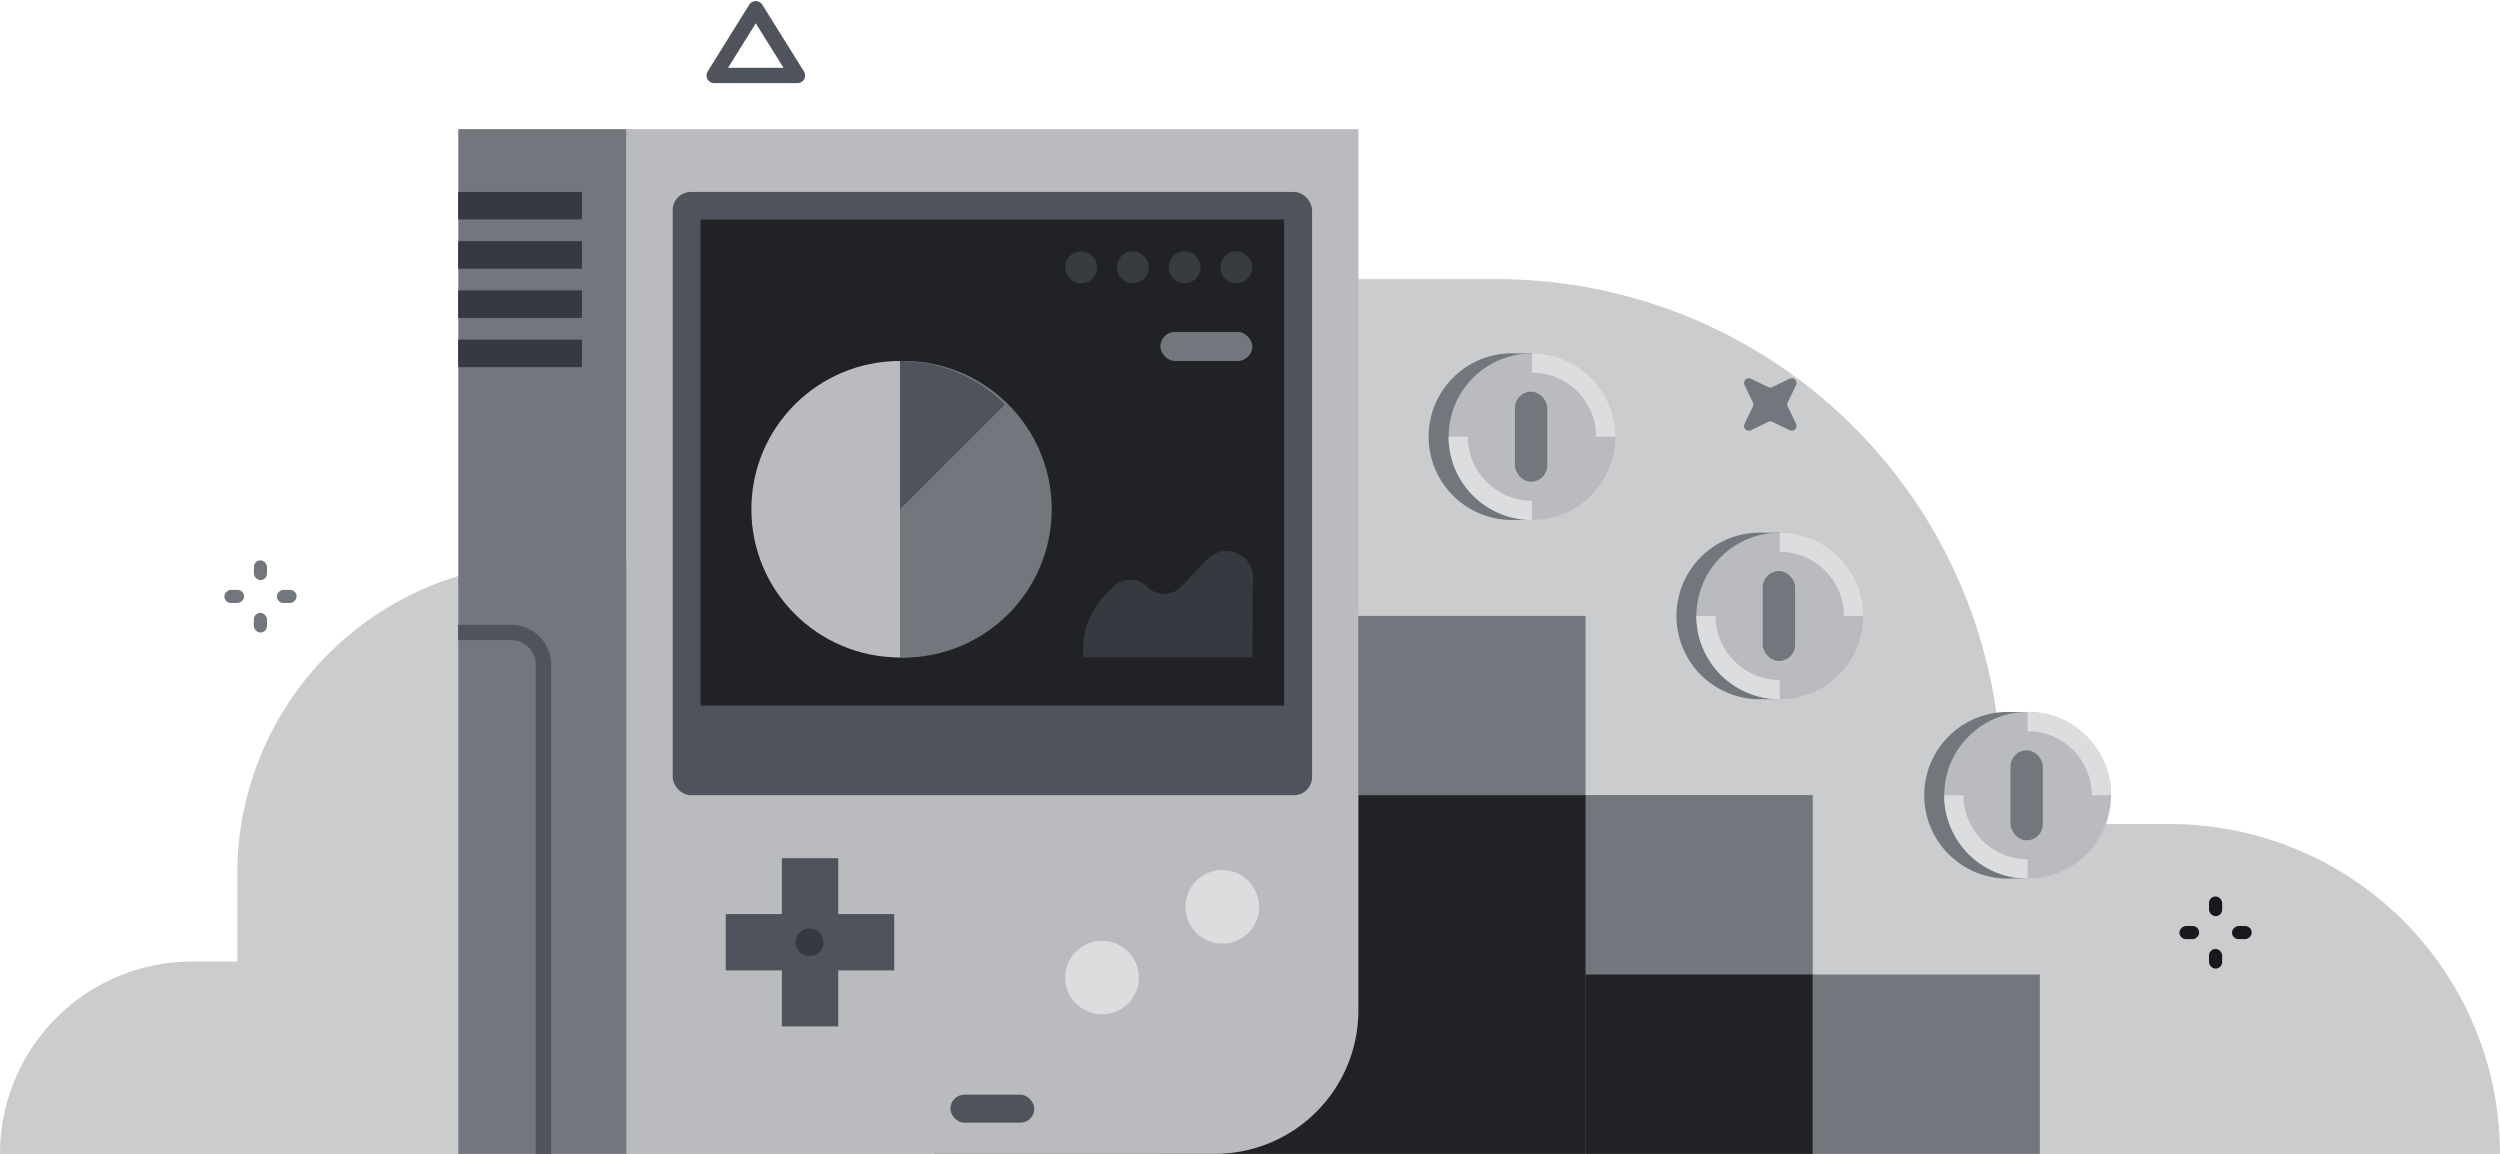 <svg xmlns="http://www.w3.org/2000/svg" viewBox="0 0 325 150"><defs><style>.cls-1,.cls-3{fill:#4f545c;}.cls-1,.cls-8{opacity:0.3;}.cls-2,.cls-8{fill:#72767d;}.cls-4{fill:#202225;}.cls-5{fill:#b9bbbe;}.cls-6{fill:#dcddde;}.cls-7{fill:#36393f;}.cls-9{fill:#18191c;}.cls-10,.cls-11{fill:none;stroke:#4f545c;stroke-width:2px;}.cls-10{stroke-linecap:round;stroke-linejoin:round;}.cls-11{stroke-miterlimit:10;}</style></defs><title>Server-Analytics-Empty-State-Dark</title><g id="Dark_Theme" data-name="Dark Theme"><path class="cls-1" d="M325,150h0a42.9,42.9,0,0,0-42.92-42.87H260.17v-5.3A65.51,65.51,0,0,0,226.7,44.68h0a65.68,65.68,0,0,0-32.12-8.39H87.88V73.14H71.36a40.49,40.49,0,0,0-40.52,40.47V125H25A25,25,0,0,0,0,150H325Z"/><rect class="cls-2" x="150.64" y="80.07" width="55.48" height="23.31"/><rect class="cls-2" x="206.05" y="103.38" width="29.53" height="23.31"/><rect class="cls-2" x="235.65" y="126.69" width="29.53" height="23.31"/><rect class="cls-2" x="151.03" y="103.38" width="84.63" height="46.62" transform="translate(386.68 253.38) rotate(180)"/><rect class="cls-3" x="121.11" y="80.07" width="55.48" height="23.31"/><rect class="cls-4" x="206.12" y="126.69" width="29.53" height="23.31"/><rect class="cls-4" x="121.49" y="103.38" width="84.63" height="46.62" transform="translate(327.61 253.38) rotate(180)"/><path class="cls-5" d="M81.43,16.79h95.16a0,0,0,0,1,0,0V131.35A18.65,18.65,0,0,1,157.93,150H81.43a0,0,0,0,1,0,0V16.79A0,0,0,0,1,81.43,16.79Z"/><rect class="cls-3" x="87.45" y="24.95" width="83.12" height="78.43" rx="2.37"/><rect class="cls-3" x="123.55" y="142.31" width="10.91" height="3.64" rx="1.82"/><rect class="cls-4" x="91.07" y="28.54" width="75.87" height="63.19"/><rect class="cls-2" x="59.57" y="16.79" width="21.85" height="133.21" transform="translate(141 166.79) rotate(180)"/><rect class="cls-3" x="94.35" y="118.83" width="21.9" height="7.32"/><rect class="cls-3" x="94.37" y="118.83" width="21.87" height="7.33" transform="translate(-17.19 227.8) rotate(-90)"/><ellipse class="cls-6" cx="158.9" cy="117.89" rx="4.79" ry="4.78"/><ellipse class="cls-6" cx="143.26" cy="127.08" rx="4.79" ry="4.78"/><rect class="cls-7" x="59.56" y="24.95" width="16.09" height="3.58"/><rect class="cls-7" x="59.56" y="31.35" width="16.09" height="3.58"/><rect class="cls-7" x="59.56" y="37.75" width="16.09" height="3.58"/><rect class="cls-7" x="59.56" y="44.15" width="16.09" height="3.58"/><path class="cls-2" d="M261.31,114.21a10.83,10.83,0,1,1,0-21.65h2.28v21.65Z"/><path class="cls-2" d="M229.1,90.9a10.83,10.83,0,1,1,0-21.65h2.27V90.9Z"/><path class="cls-2" d="M196.88,67.59a10.83,10.83,0,1,1,0-21.65h2.28V67.59Z"/><ellipse class="cls-5" cx="263.59" cy="103.38" rx="10.84" ry="10.83"/><ellipse class="cls-5" cx="231.37" cy="80.07" rx="10.84" ry="10.83"/><ellipse class="cls-5" cx="199.16" cy="56.77" rx="10.84" ry="10.83"/><circle class="cls-8" cx="160.72" cy="34.75" r="2.07"/><circle class="cls-8" cx="154" cy="34.75" r="2.07"/><circle class="cls-8" cx="147.27" cy="34.75" r="2.07"/><circle class="cls-8" cx="140.55" cy="34.75" r="2.07"/><ellipse class="cls-5" cx="116.98" cy="66.2" rx="19.3" ry="19.27"/><path class="cls-2" d="M117,46.93V85.48a19.28,19.28,0,1,0,0-38.55Z"/><path class="cls-3" d="M130.63,52.58A19.25,19.25,0,0,0,117,46.93V66.2Z"/><rect class="cls-2" x="150.85" y="43.15" width="11.95" height="3.78" rx="1.89"/><circle class="cls-7" cx="105.24" cy="122.49" r="1.81"/><path class="cls-2" d="M227.88,52.85l-1.09,2.25a.62.62,0,0,0,.83.83l2.25-1.09a.64.64,0,0,1,.54,0l2.26,1.09a.62.62,0,0,0,.82-.83l-1.08-2.25a.57.57,0,0,1,0-.54l1.08-2.25a.62.62,0,0,0-.82-.83l-2.26,1.09a.64.64,0,0,1-.54,0l-2.25-1.09a.62.62,0,0,0-.83.83l1.09,2.25A.64.64,0,0,1,227.88,52.85Z"/><rect class="cls-2" x="33" y="72.85" width="1.71" height="2.56" rx="0.85"/><rect class="cls-2" x="33" y="79.67" width="1.71" height="2.56" rx="0.85"/><rect class="cls-2" x="36.42" y="76.25" width="1.71" height="2.56" rx="0.85" transform="translate(114.81 40.26) rotate(90)"/><rect class="cls-2" x="29.59" y="76.25" width="1.71" height="2.56" rx="0.85" transform="translate(107.98 47.09) rotate(90)"/><rect class="cls-9" x="287.17" y="116.54" width="1.71" height="2.56" rx="0.85"/><rect class="cls-9" x="287.17" y="123.36" width="1.71" height="2.56" rx="0.85"/><rect class="cls-9" x="290.59" y="119.95" width="1.71" height="2.56" rx="0.85" transform="translate(412.67 -170.21) rotate(90)"/><rect class="cls-9" x="283.76" y="119.95" width="1.71" height="2.56" rx="0.85" transform="translate(405.84 -163.38) rotate(90)"/><polygon class="cls-10" points="98.25 1.14 92.85 9.81 103.66 9.81 98.25 1.14"/><path class="cls-7" d="M162.8,85.48h-22v-1.1a10,10,0,0,1,2.93-7.08l1-1a3.11,3.11,0,0,1,4.41,0h0a3.11,3.11,0,0,0,4.46-.06l3.29-3.48a3.45,3.45,0,0,1,6,2.37Z"/><path class="cls-11" d="M70.65,150V86.4a4.18,4.18,0,0,0-4.18-4.18H59.56"/><path class="cls-6" d="M199.16,45.94V56.77H210A10.84,10.84,0,0,0,199.16,45.94Z"/><path class="cls-6" d="M188.32,56.77h10.84V67.59A10.83,10.83,0,0,1,188.32,56.77Z"/><ellipse class="cls-5" cx="199.16" cy="56.77" rx="8.34" ry="8.33"/><rect class="cls-2" x="196.94" y="50.92" width="4.2" height="11.7" rx="2.1"/><path class="cls-6" d="M231.37,69.25V80.07h10.84A10.83,10.83,0,0,0,231.37,69.25Z"/><path class="cls-6" d="M220.53,80.07h10.84V90.9A10.83,10.83,0,0,1,220.53,80.07Z"/><ellipse class="cls-5" cx="231.37" cy="80.07" rx="8.34" ry="8.33"/><rect class="cls-2" x="229.16" y="74.23" width="4.2" height="11.7" rx="2.1"/><path class="cls-6" d="M263.59,92.56v10.82h10.84A10.83,10.83,0,0,0,263.59,92.56Z"/><path class="cls-6" d="M252.75,103.38h10.84v10.83A10.83,10.83,0,0,1,252.75,103.38Z"/><ellipse class="cls-5" cx="263.59" cy="103.38" rx="8.34" ry="8.33"/><rect class="cls-2" x="261.37" y="97.54" width="4.2" height="11.7" rx="2.1"/></g></svg>
